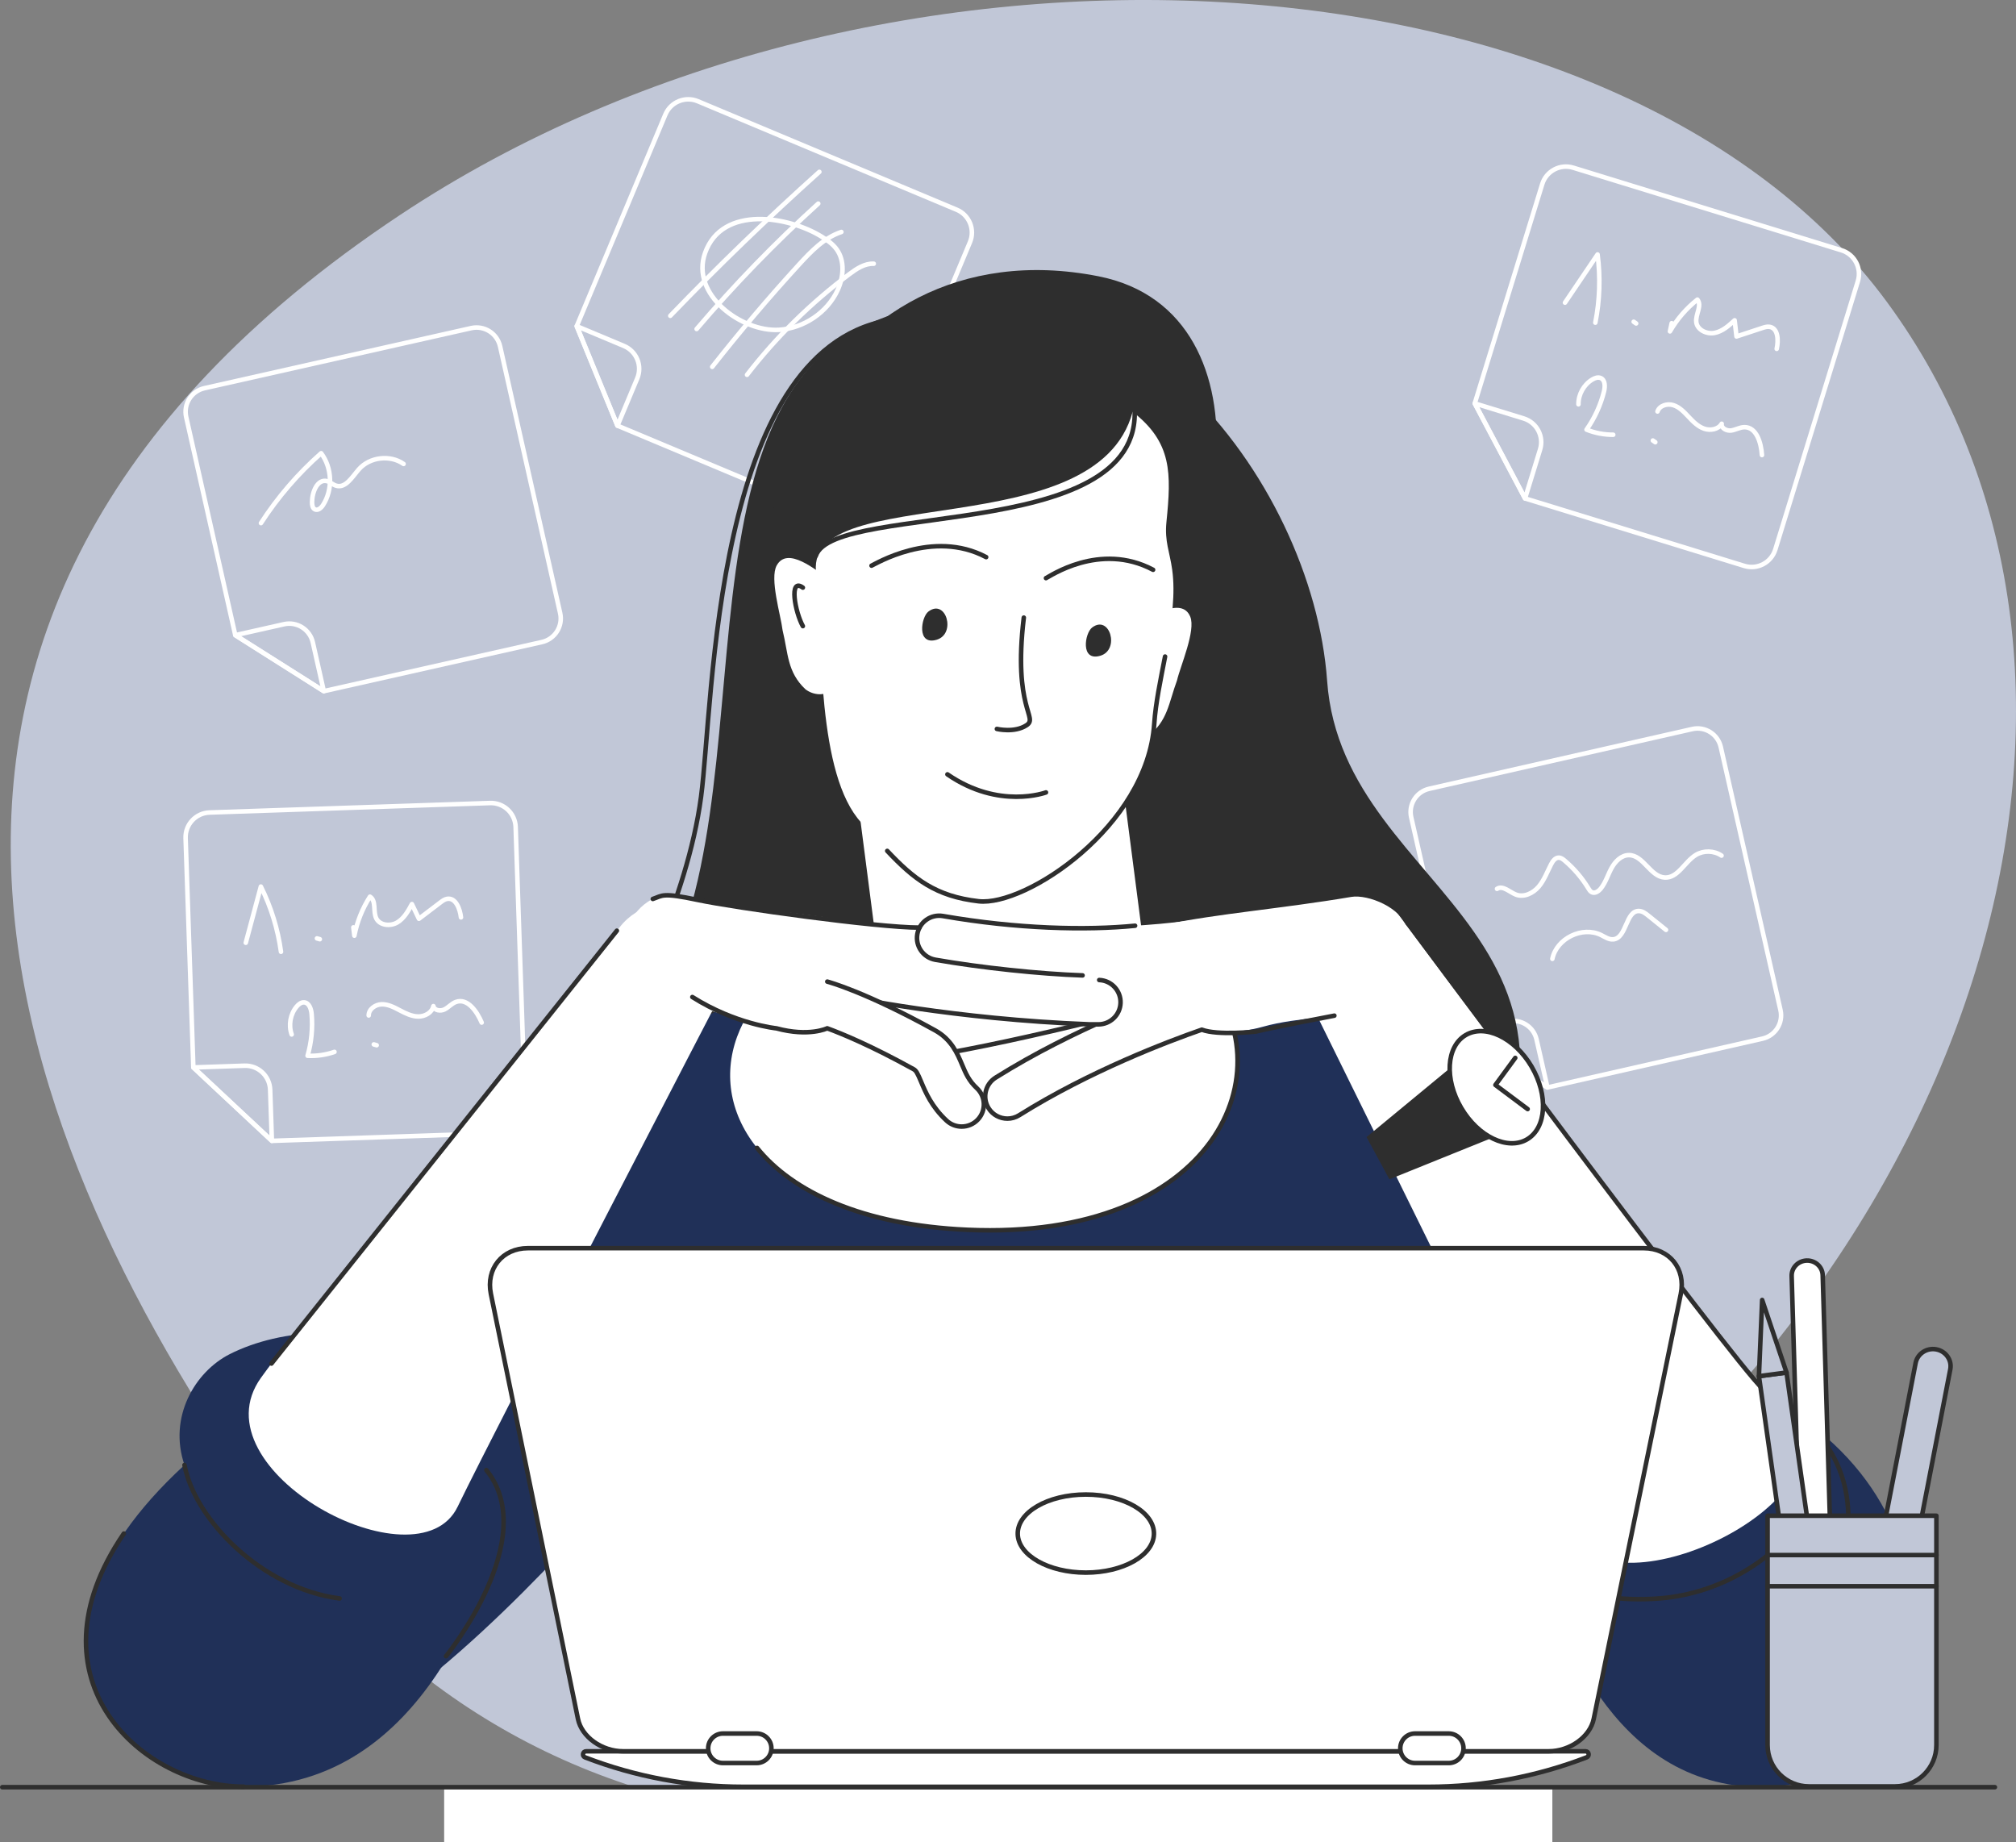 <?xml version="1.0" encoding="UTF-8"?><svg id="Layer_2" xmlns="http://www.w3.org/2000/svg" viewBox="0 0 4440.16 4056.85"><rect x="0" y="0" width="4440.16" height="4056.85" fill="#808080" stroke="none"/><defs><style>.cls-1,.cls-2{fill:#fff;}.cls-3,.cls-4,.cls-5,.cls-6,.cls-2,.cls-7{stroke-linecap:round;stroke-linejoin:round;}.cls-3,.cls-4,.cls-5,.cls-2,.cls-7{stroke-width:10px;}.cls-3,.cls-4,.cls-6{fill:none;}.cls-3,.cls-5,.cls-2{stroke:#2e2e2e;}.cls-4,.cls-7{stroke:#fff;}.cls-8,.cls-5,.cls-7{fill:#c1c7d7;}.cls-6{stroke:#000;stroke-width:6px;}.cls-9{fill:#203058;}.cls-10{fill:#2e2e2e;}</style></defs><g id="Layer_1-2"><path class="cls-8" d="m4156.02,665.18c588.17,800.28,233.81,2059.9-791.48,2813.44-1025.29,753.54-2145.44,699.79-2733.61-100.49C42.76,2577.86-474.63,1374.34,880.9,473.5,1940.65-230.77,3567.85-135.1,4156.02,665.18Z"/><rect class="cls-1" x="978.23" y="3935.83" width="2440.78" height="121.02"/><g><g><g><path class="cls-7" d="m3727.12,1605.54l-579.42,131.52c-28.27,6.42-45.99,34.54-39.57,62.81l107.52,473.69,192.54,121.3,473.69-107.52c28.27-6.42,45.99-34.54,39.57-62.81l-131.52-579.42c-6.42-28.27-34.54-45.99-62.81-39.57Z"/><path class="cls-4" d="m3384.18,2289.13c-6.42-28.27-34.54-45.99-62.81-39.57l-105.73,24,192.54,121.3-24-105.73Z"/></g><path class="cls-4" d="m3297.08,1957.46c12.82-8.44,27.47,7.15,41.79,12.68,17.62,6.8,37.91-3.13,50.1-17.56,12.2-14.43,18.67-32.67,27.38-49.44,3.59-6.91,9.04-14.49,16.83-14.37,4.88.07,9.1,3.27,12.83,6.42,20.52,17.34,38.21,38.02,52.17,60.98,2.05,3.37,4.21,6.97,7.75,8.7,6.94,3.39,14.97-2.09,19.81-8.11,10.57-13.18,15.38-29.95,23.45-44.8,8.07-14.84,21.78-28.9,38.67-28.79,31.88.21,46.96,47.79,78.81,49.35,29.03,1.42,43.66-34.74,68.51-49.81,17-10.31,40.02-9.67,56.43,1.55"/><path class="cls-4" d="m3419.01,2111.63c9.26-45.06,66.28-72.85,107.48-52.38,8.54,4.24,17.05,10.29,26.54,9.44,30.03-2.69,27.13-63.88,57.24-62.41,7.65.37,14.17,5.4,20.14,10.21,12.96,10.44,25.92,20.89,38.88,31.33"/></g><g><g><path class="cls-7" d="m4055.74,551.12l-590.76-181.8c-28.83-8.87-59.39,7.31-68.26,36.13l-148.63,482.96,110.76,209.23,482.96,148.63c28.83,8.87,59.39-7.31,68.26-36.13l181.8-590.76c8.87-28.83-7.31-59.39-36.13-68.26Z"/><path class="cls-4" d="m3392.02,989.84c8.87-28.83-7.31-59.39-36.13-68.26l-107.8-33.17,110.76,209.23,33.17-107.8Z"/></g><path class="cls-4" d="m3446.82,666.53c23.92-35.39,47.84-70.77,71.76-106.15,6.55,49.9,4.88,100.86-4.94,150.22"/><path class="cls-4" d="m3598.16,708.59c1.8,1.25,3.6,2.5,5.39,3.75"/><path class="cls-4" d="m3681.86,711.73c-1.29,6.02-2.59,12.05-3.88,18.07,15.52-26.86,36.17-50.75,60.5-70,10.71,13.39-4.64,32.74-2.45,49.74,2.24,17.4,23.33,27.02,40.53,23.57,17.2-3.45,31.02-15.84,43.91-27.73,1.36,11.87,2.73,23.74,4.09,35.6,18.82-6.19,37.63-12.38,56.45-18.58,5.35-1.76,10.95-3.54,16.51-2.64,18.9,3.07,19.75,29.83,15.58,48.52"/><path class="cls-4" d="m3476.48,890.4c-.25-21.82,11.79-43.37,30.5-54.59,5.56-3.34,12.46-5.82,18.43-3.29,10.25,4.33,10.01,18.85,7.32,29.64-7.48,30.05-20.59,58.68-38.43,83.99,18.63,7.5,38.72,11.35,58.8,11.26"/><path class="cls-4" d="m3640.34,970.11c1.8,1.25,3.6,2.5,5.39,3.75"/><path class="cls-4" d="m3650.52,906.19c4.44-13.23,21.79-18.16,35.08-13.91,13.29,4.25,23.37,14.9,32.91,25.08,10.02,10.69,20.64,21.64,34.43,26.6,13.78,4.95,31.62,1.87,39.03-10.76-1.6,9.85,11.08,16.27,20.95,14.84,9.88-1.43,18.95-7.13,28.93-7.3,26.88-.44,36.99,34.63,38.78,61.45"/></g></g><g><g><g><g><path class="cls-7" d="m1079.28,1768.47l-617.75,20.86c-30.14,1.02-53.75,26.28-52.74,56.42l17.05,505.03,172.95,161.65,505.03-17.05c30.14-1.02,53.75-26.28,52.74-56.42l-20.86-617.75c-1.02-30.14-26.28-53.75-56.42-52.74Z"/><path class="cls-4" d="m594.99,2399.7c-1.02-30.14-26.28-53.75-56.42-52.74l-112.72,3.81,172.95,161.65-3.81-112.72Z"/></g><path class="cls-4" d="m541.32,2076.2c11.07-41.25,22.14-82.51,33.21-123.76,22.47,45.03,37.51,93.76,44.33,143.62"/><path class="cls-4" d="m698.09,2066.59c2.11.6,4.22,1.19,6.32,1.79"/><path class="cls-4" d="m778.24,2042.25c.74,6.12,1.49,12.23,2.23,18.35,5.91-30.46,17.64-59.78,34.36-85.91,14.49,9.17,6.29,32.46,13.91,47.82,7.8,15.72,30.87,17.93,46,9.06,15.13-8.88,24.15-25.09,32.46-40.54,5.16,10.77,10.32,21.55,15.48,32.32,15.77-11.99,31.53-23.98,47.3-35.97,4.48-3.41,9.2-6.92,14.74-7.88,18.87-3.26,28.39,21.75,30.55,40.78"/><path class="cls-4" d="m642.38,2278.15c-7.35-20.54-3-44.84,11.02-61.55,4.17-4.97,9.88-9.56,16.35-9.12,11.1.75,15.61,14.55,16.59,25.63,2.73,30.84-.32,62.19-8.92,91.93,20.05,1.02,40.3-1.9,59.25-8.54"/><path class="cls-4" d="m823.28,2300.05l6.32,1.79"/><path class="cls-4" d="m812.05,2236.3c-.11-13.95,14.67-24.28,28.62-24.6,13.95-.32,26.95,6.46,39.29,12.97,12.95,6.83,26.58,13.73,41.22,13.91,14.64.19,30.5-8.55,33.38-22.91,1.71,9.83,15.78,11.77,24.65,7.19,8.87-4.57,15.59-12.92,24.97-16.33,25.27-9.18,46.27,20.67,56.71,45.44"/></g><g><g><path class="cls-7" d="m2107.05,461.84l-570.09-238.86c-27.82-11.65-59.82,1.45-71.47,29.26l-195.27,466.06,89.71,219.08,466.06,195.27c27.82,11.65,59.81-1.45,71.47-29.26l238.86-570.09c11.65-27.82-1.45-59.82-29.26-71.47Z"/><path class="cls-4" d="m1403.51,833.37c11.65-27.82-1.45-59.82-29.26-71.47l-104.03-43.59,89.71,219.08,43.59-104.03Z"/></g><path class="cls-4" d="m1715.65,726.38c54.65-3.44,106.59-38.14,129.41-87.92,12.98-28.32,15.97-63.82-2.17-89.15-8.59-11.99-21.03-20.59-33.57-28.34-71.48-44.2-218.3-70.27-256.3,35.83-33.14,92.54,81.63,174.68,162.64,169.58Z"/><path class="cls-4" d="m1476.26,695.49c105.52-109.64,215.06-215.41,328.34-317.01"/><path class="cls-4" d="m1534.29,724.55c83.31-97.62,172.84-189.93,267.87-276.17"/><path class="cls-4" d="m1568.6,807.88c60.87-77.43,124.64-152.58,191.12-225.24,26.81-29.3,55.7-59.27,93.39-71.79"/><path class="cls-4" d="m1645.3,825.41c64.54-83.46,140.41-158.14,224.86-221.37,16.08-12.04,34.15-24.19,54.21-23.28"/></g></g><g><path class="cls-7" d="m1037.85,722.59l-587.56,132.28c-28.67,6.45-46.68,34.93-40.22,63.6l108.14,480.34,194.95,123.3,480.34-108.14c28.67-6.45,46.68-34.93,40.22-63.6l-132.28-587.56c-6.45-28.67-34.93-46.68-63.6-40.22Z"/><path class="cls-4" d="m689.02,1414.89c-6.45-28.67-34.93-46.68-63.6-40.22l-107.21,24.14,194.95,123.3-24.14-107.21Z"/><path class="cls-4" d="m574.73,1152.03c36.87-57.05,81.62-109.01,132.57-153.93,24.4,32.41,26.13,80.14,4.14,114.23-4,6.21-11.22,12.65-17.86,9.42-5.44-2.64-6.3-9.91-6.3-15.96.03-22,11.8-51.77,33.08-46.19,7.13,1.87,12.65,7.71,19.67,9.93,21.1,6.66,35.83-19.52,50.46-36.13,23.89-27.14,68.78-32.47,98.37-11.69"/></g></g><g><g><g><g><g><path class="cls-6" d="m1715.8,2757.7c74.92-27.49,153.3-41.36,231.74-43.05"/><path class="cls-6" d="m1645.79,2788.01c6.16-3.1,12.36-6.09,18.59-8.98"/><path class="cls-6" d="m2930.34,3712.3c4.06,20.69,8,41.41,11.73,62.18"/><path class="cls-6" d="m2650.22,3082.77c70.62,97.23,127.11,207.3,176.85,320.57"/><path class="cls-6" d="m2586.13,3002.9c9.03,10.14,17.87,20.51,26.52,31.09"/><path class="cls-6" d="m2312.73,2782.59c84.26,43.88,162.26,103.47,231.53,174.7"/><path class="cls-6" d="m2004.5,2714.65c85.89,8.33,173.05,13.58,255.92,43.63"/></g><g><line class="cls-6" x1="1821.73" y1="3662.92" x2="2294.82" y2="3870.14"/><line class="cls-6" x1="1657.22" y1="3590.85" x2="1740.07" y2="3627.14"/><line class="cls-6" x1="1798.34" y1="3826.87" x2="2126.39" y2="3895.92"/></g></g><g><path class="cls-10" d="m1929.88,705.79c-504.64,205.09-185.35,1206.91-563.84,1580.21-378.49,373.31,1321.75,1298.42,1810.82,529.61,489.08-768.81-219.09-827.99-253.91-1316.09-31.8-445.79-466.92-1007.57-993.07-793.73Z"/><path class="cls-3" d="m1954.1,705.79c-383.33,70.58-382.14,838.83-410.04,1048.85-30.64,230.67-161.46,469.94-161.46,469.94"/><g><path class="cls-9" d="m1379.24,2373.72c-474.09,348.32-1321.48,1088.16-1022.83,1443.91,298.66,355.75,1041.48-564.64,1243.52-828.16,202.03-263.52,26.8-797.59-220.69-615.75Z"/><path class="cls-9" d="m3223.81,2320.55c332.93,364.04,1042.46,1098.18,743.81,1453.93-298.66,355.75-775.86-521.49-977.9-785.01-202.03-263.52,26.83-895.55,234.09-668.92Z"/><path class="cls-9" d="m1578.52,3931.52c-99.11-628.46-379.73-1204.64-347.94-1375.93,52.71-284.11,658.98-494.11,1060.72-471.21,401.74-22.9,1008.02,187.1,1060.72,471.21,31.68,170.69-98.44,740.81-198,1375.93h-1575.51Z"/><path class="cls-6" d="m3241.85,2885.98c45.59,249.79,2.75,390.1,2.75,390.1"/><path class="cls-6" d="m1736.23,3682.41c684.57,96.62,1303.84-131.76,1303.84-131.76,0,0-390.23,83.45-722.15,17.57"/></g><g><path class="cls-1" d="m2210.95,1991.27c-769.25,26.02-809.18,684.7-80.21,717.06,774.64,34.39,783.96-740.86,80.21-717.06Z"/><path class="cls-3" d="m1667.33,2527.99c77.59,96.45,231.63,170.06,463.4,180.35,545.39,24.22,711.41-352.92,516.3-569.95"/><g><path class="cls-1" d="m2366.68,906.82l160.06,1235.84c11.1,85.68-227.38,255.26-248.9,388.4-38.96-154.1-329.61-313.48-340.71-399.16l-148.96-1150.16,578.52-74.92Z"/><g><path class="cls-10" d="m2436.64,1446.97c266.08-119.7,384.4-759.38-17.28-838.53-612.92-120.77-913.61,587.25-588.82,973.3,224.34,266.66,606.1-134.77,606.1-134.77Z"/><g><g><path class="cls-1" d="m1710.73,1245.13c23.69-42.5,85.22,9.19,118.24,32.91l11.53,47.07c-6.98,63.94,31,137.19-8.31,193.5-15.01,15.16-41.69,12.38-58.43-.84-40.22-38.06-37.57-78.55-50.13-129.75-3.84-32.79-29.02-113.97-12.91-142.88Z"/><g><path class="cls-1" d="m2621.45,1358.01c-18.68-44.92-85.71-.6-121.22,19.19l-16.83,45.44c-.37,64.32-46.47,132.75-13.86,193.18,13.18,16.77,40.01,17.07,58.14,5.84,44.31-33.21,46.3-73.75,64.62-123.18,7.56-32.14,41.86-109.91,29.15-140.47Z"/><path class="cls-1" d="m2542.2,1593.86c-15.09,226-283.7,402.72-386.76,390.97-123.56-14.08-168.42-75.34-258.46-173.19-97.59-106.06-85.4-390.53-99.89-553.81-17.56-197.91,618.02-54.98,697.5-351.01,87.14,67.74,85.28,135.23,74.43,242.95-4.32,42.88,7.28,65.55,12.71,105.04,14.51,105.69-32.55,234.48-39.53,339.04Z"/><path class="cls-3" d="m2566.02,1445.9c-9.93,51.32-20.74,101.98-23.81,147.95-15.09,226-283.7,402.72-386.76,390.97-94.79-10.8-143.26-49.37-201.35-110.93"/></g><path class="cls-3" d="m2254.89,1360.13c-24.08,201.38,32.68,219.54,5.97,237.05-26.7,17.51-65.24,8.09-65.24,8.09"/></g><path class="cls-3" d="m2171.98,1226.92c-118.06-62.64-246.1,16.46-252.45,18.78"/><path class="cls-3" d="m2539.64,1254.81c-118.06-62.64-229.57,16.04-235.93,18.36"/><path class="cls-3" d="m1768.25,1294.08c-31.31-23-17.12,54.21,0,84.81"/></g></g><path class="cls-10" d="m2405.31,1382c38.81-29.47,62.05,49.39,17.87,62.19-44.17,12.79-34.03-49.92-17.87-62.19Z"/><path class="cls-10" d="m2044.77,1346.78c38.81-29.47,62.05,49.39,17.87,62.19-44.17,12.79-34.03-49.92-17.87-62.19Z"/><path class="cls-3" d="m2086.65,1705.31c113.65,78.47,217.07,39.8,217.07,39.8"/></g></g><path class="cls-6" d="m1868.58,2126.56c90.3,15.84,179.12,23.68,179.12,23.68"/><g><path class="cls-9" d="m505.96,2982.14c111.59-56.54,294.32-72.73,433.88,12.99,145.43,89.32,187.83,278.15,169.9,347.63-35.14,136.15-172.78,592.04-572.7,591.96-252.77-.05-566.31-307.57-130.71-708.44-36.08-104.85,22.66-205.14,99.63-244.14Z"/><path class="cls-3" d="m537.05,3934.71c-219.94-.04-485.89-232.88-264.3-557.44"/><path class="cls-9" d="m3901.65,3081.03c-203.46-113.23-580.47,233-523.08,361.37,57.39,128.37,162.56,493.44,504.2,493.44,359.95,0,499.91-587.1,18.89-854.8Z"/><path class="cls-1" d="m2931.06,2005.55h0c57.71-30.92,129.3-15.68,169.42,36.06,0,0,698.34,936.7,834.2,1075.91,171.67,175.91-379.06,449.58-472.09,259.76-93.02-189.82-591.31-1200.12-591.31-1200.12-27.73-64.04-1.74-138.65,59.77-171.61Z"/><path class="cls-1" d="m3098.47,2044.84c-10.51-45.89-85.92-75.76-122.05-69.66-153.28,25.9-294.8,36.83-409.93,60.92-142.27,29.78-20.83,291.08,215.06,224.99,157.12-44.02,370.19,10.67,316.92-216.26Z"/><path class="cls-1" d="m2422.14,2148.75c-94.26,0-245.96-14.91-362.04-35.15-26.58-4.64-44.37-29.94-39.74-56.52,4.64-26.58,29.95-44.37,56.52-39.74,307.84,53.68,579.51,4.58,582.21,4.08,26.5-4.92,52.02,12.58,56.96,39.1,4.93,26.52-12.54,52.01-39.05,56.96-7.55,1.41-84.46,31.28-254.87,31.28Z"/><path class="cls-1" d="m2068.44,2321.54c-23.2,0-43.79-16.59-48.03-40.24-4.77-26.56,12.9-51.95,39.46-56.72,252.55-45.33,533.37-125.46,536.18-126.26,25.94-7.43,52.99,7.57,60.42,33.51,7.43,25.94-7.57,52.99-33.51,60.42-2.85.82-288.29,82.28-545.83,128.5-2.92.53-5.82.78-8.69.78Z"/><g><path class="cls-6" d="m2059.87,2224.58c91.85-16.49,187.43-37.57,272.02-57.77"/><path class="cls-3" d="m2443.39,2240.02c-103.62,26.14-238.38,57.78-366.26,80.73-2.92.53-5.82.78-8.69.78-23.2,0-43.79-16.59-48.03-40.24"/></g><path class="cls-1" d="m2218.78,2463.47c-16.27,0-32.17-8.12-41.45-22.93-14.32-22.87-7.4-53.01,15.46-67.34,198.96-124.65,417.29-197.09,459.5-210.49,21.93-7.5,46.75,1.52,58.43,22.49,13.13,23.57,4.66,53.33-18.92,66.45-4.31,2.4-7.75,3.49-9.81,4.15-24.41,7.74-244.11,79.15-437.32,200.2-8.06,5.05-17.03,7.46-25.89,7.46Z"/><path class="cls-3" d="m2938.88,2236.71s-128.75,24.48-172.96,35.06c0,0-83.7,9.19-119.05-4.19-74.29,25.84-246.8,91.08-402.19,188.44-8.06,5.05-17.03,7.46-25.89,7.46-16.27,0-32.17-8.12-41.45-22.93-14.32-22.87-7.4-53.01,15.46-67.34,86.8-54.38,177.28-98.82,255.22-132.76"/><path class="cls-1" d="m1534.53,2005.55h0c-57.71-30.92-129.3-15.68-169.42,36.06,0,0-660.42,812.17-790.19,992.38-146.54,203.51,344.75,466.48,432.94,284.31,88.19-182.17,586.44-1141.15,586.44-1141.15,27.73-64.04,1.74-138.65-59.77-171.61Z"/><path class="cls-1" d="m1486.99,1972.74c158.1,31.13,305.45,38.52,424.14,63.36,142.27,29.78,20.83,291.08-215.06,224.99-132.05-36.99-297.36-57.85-313.33-207.16-3.03-28.35,44.79-92.9,104.26-81.19Z"/><path class="cls-1" d="m2097.02,2140.43c-170.43,0-288.86-21.55-296.41-22.96-26.52-4.95-44.01-30.47-39.06-56.99,4.95-26.52,30.47-44.01,56.99-39.06,2.68.49,274.35,49.59,582.19-4.08,26.6-4.65,51.89,13.15,56.52,39.74,4.64,26.58-13.16,51.89-39.74,56.52-116.06,20.24-226.24,26.84-320.49,26.84Z"/><path class="cls-1" d="m2445.44,2257.84c-.63,0-1.25-.01-1.88-.03-299.58-11.35-572.99-62.34-584.48-64.5-26.51-5-43.96-30.54-38.97-57.05,4.99-26.52,30.55-43.95,57.05-38.97,2.75.52,278.04,51.82,570.1,62.88,26.96,1.02,47.99,23.71,46.97,50.67-1,26.33-22.66,47.01-48.79,47.01Z"/><path class="cls-3" d="m2420.96,2158.24c26.96,1.02,47.99,23.71,46.97,50.67-1,26.33-22.66,47.01-48.79,47.01-.63,0-18.97-.05-19.6-.07-299.58-11.35-528.98-60.38-540.47-62.55"/><path class="cls-1" d="m2118.05,2480.99c-11.9,0-23.83-4.32-33.24-13.05-32.88-30.54-46.21-62.19-55.94-85.3-8.24-19.56-11.07-24.91-16.82-28.08-140.35-77.61-214.4-98.18-215.13-98.38-25.98-7.05-41.43-33.81-34.47-59.81,6.96-26,33.55-41.49,59.59-34.62,3.38.89,84.58,22.84,237.3,107.3,36.15,19.99,49.15,50.87,59.59,75.68,7.99,18.99,14.9,35.38,32.37,51.61,19.77,18.36,20.92,49.27,2.56,69.05-9.62,10.36-22.7,15.61-35.81,15.61Z"/><path class="cls-3" d="m1524.86,2195.7c95.36,60.22,185.18,68.96,185.18,68.96,72.05,19.43,111.86-.11,111.86-.11,32.57,11.91,96.65,38.3,190.16,90.01,5.75,3.18,8.58,8.52,16.82,28.08,9.73,23.11,23.05,54.76,55.94,85.3,9.41,8.73,21.34,13.05,33.24,13.05,13.11,0,26.19-5.25,35.81-15.61,18.36-19.77,17.21-50.69-2.56-69.05-17.48-16.23-24.38-32.62-32.37-51.61-10.45-24.81-23.44-55.69-59.59-75.68-152.72-84.45-233.92-106.4-237.3-107.3"/><path class="cls-3" d="m2384.31,2148.07c-93.77-3.13-222.62-16.76-324.2-34.47-26.58-4.64-44.37-29.94-39.74-56.52,4.64-26.58,29.95-44.37,56.52-39.74,162.53,28.34,315.29,31.97,423.08,21.35"/><path class="cls-3" d="m3403.86,3322.27c-105.41,152.58,88.33,210.47,250.4,197.87,285.42-22.19,475.81-327.32,274.34-414.82"/><path class="cls-3" d="m1071.21,3237.51c121.98,150.64-88.83,409.77-88.83,409.77"/></g><path class="cls-3" d="m3065.09,1985.38s755.39,1018.68,817.46,1073.24"/></g><g><path class="cls-2" d="m3145.81,3934.96h-1508.56c-119.24,0-237.45-21.98-348.72-64.85h0c-7.14-2.75-5.17-13.34,2.48-13.34h2201.03c7.65,0,9.62,10.59,2.48,13.34h0c-111.27,42.87-229.48,64.85-348.72,64.85Z"/><g><path class="cls-2" d="m3620.31,2748.78H1162.75c-56.45,0-92.9,45.44-81.6,100.63l191.81,936.11c8.11,39.58,52.56,71.25,99.38,71.25h2038.38c46.82,0,91.27-31.67,99.38-71.25l191.81-936.11c11.31-55.19-25.14-100.63-81.6-100.63Z"/><path class="cls-3" d="m2541.52,3378.54c-1.2,47.09-68.35,84.72-149.99,84.72s-148.79-37.63-149.99-84.72c-1.22-47.86,65.92-87.24,149.99-87.24s151.22,39.38,149.99,87.24Z"/></g><g><path class="cls-2" d="m1666.5,3882.62h-74.27c-17.95,0-32.49-14.55-32.49-32.49h0c0-17.95,14.55-32.49,32.49-32.49h74.27c17.95,0,32.49,14.55,32.49,32.49h0c0,17.95-14.55,32.49-32.49,32.49Z"/><path class="cls-2" d="m3190.84,3882.62h-74.27c-17.95,0-32.49-14.55-32.49-32.49h0c0-17.95,14.55-32.49,32.49-32.49h74.27c17.95,0,32.49,14.55,32.49,32.49h0c0,17.95-14.55,32.49-32.49,32.49Z"/></g></g><line class="cls-3" x1="5" y1="3935.83" x2="4393.7" y2="3935.83"/><path class="cls-3" d="m3995.09,3149.48c138.5,143.01,45.16,346.12,45.16,346.12"/><g><polygon class="cls-10" points="3060.12 2597.13 3297.33 2501.36 3205.17 2342.72 3009.73 2504.06 3060.12 2597.13"/><ellipse class="cls-2" cx="3295.69" cy="2394.52" rx="89.86" ry="133.23" transform="translate(-759.4 2005.22) rotate(-30.52)"/><polyline class="cls-3" points="3364.58 2442.46 3293.58 2389.37 3337.28 2329.74"/></g></g><g><g><path class="cls-5" d="m4162.75,3496.57h0c-21.08-3.84-34.97-23.54-31-43.99l87.34-450.9c3.96-20.45,24.27-33.92,45.35-30.07h0c21.09,3.84,34.97,23.54,31,43.99l-87.34,450.9c-3.96,20.45-24.26,33.92-45.35,30.07Z"/><path class="cls-2" d="m3999.41,3455.79h0c-18.88.53-34.62-13.88-35.17-32.18l-9.98-337.02-8.19-276.42c-.55-18.31,14.31-33.58,33.18-34.12h0c18.87-.53,34.62,13.88,35.17,32.19l18.17,613.44c.55,18.31-14.31,33.58-33.18,34.12Z"/></g><g><polygon class="cls-5" points="4037.61 3746.99 3976.85 3755.11 3873.97 3030.72 3934.73 3022.6 4037.61 3746.99"/><polygon class="cls-5" points="3873.97 3030.72 3881.09 2862.87 3934.73 3022.6 3873.97 3030.72"/></g><g><path class="cls-5" d="m3893.03,3338.02h371.8v505.07c0,50.21-40.77,90.98-90.98,90.98h-189.84c-50.21,0-90.98-40.77-90.98-90.98v-505.07h0Z"/><line class="cls-5" x1="3892.57" y1="3424.6" x2="4265.02" y2="3424.6"/><line class="cls-5" x1="3892.57" y1="3493.3" x2="4265.02" y2="3493.3"/></g></g></g><line class="cls-3" x1="597.85" y1="3002.9" x2="1358.61" y2="2049.61"/><path class="cls-3" d="m1437.78,1979.71c21.88-7.22,19-14.82,99.6,2.26,80.61,17.09,393.86,60.86,487.81,60.86"/><path class="cls-3" d="m2494.26,865.79c71.75,337.05-656.89,235.05-697.52,358.48"/></g><path class="cls-3" d="m406.33,3226.28c22.19,119.32,169.48,271.43,341.68,293.93"/></g></svg>